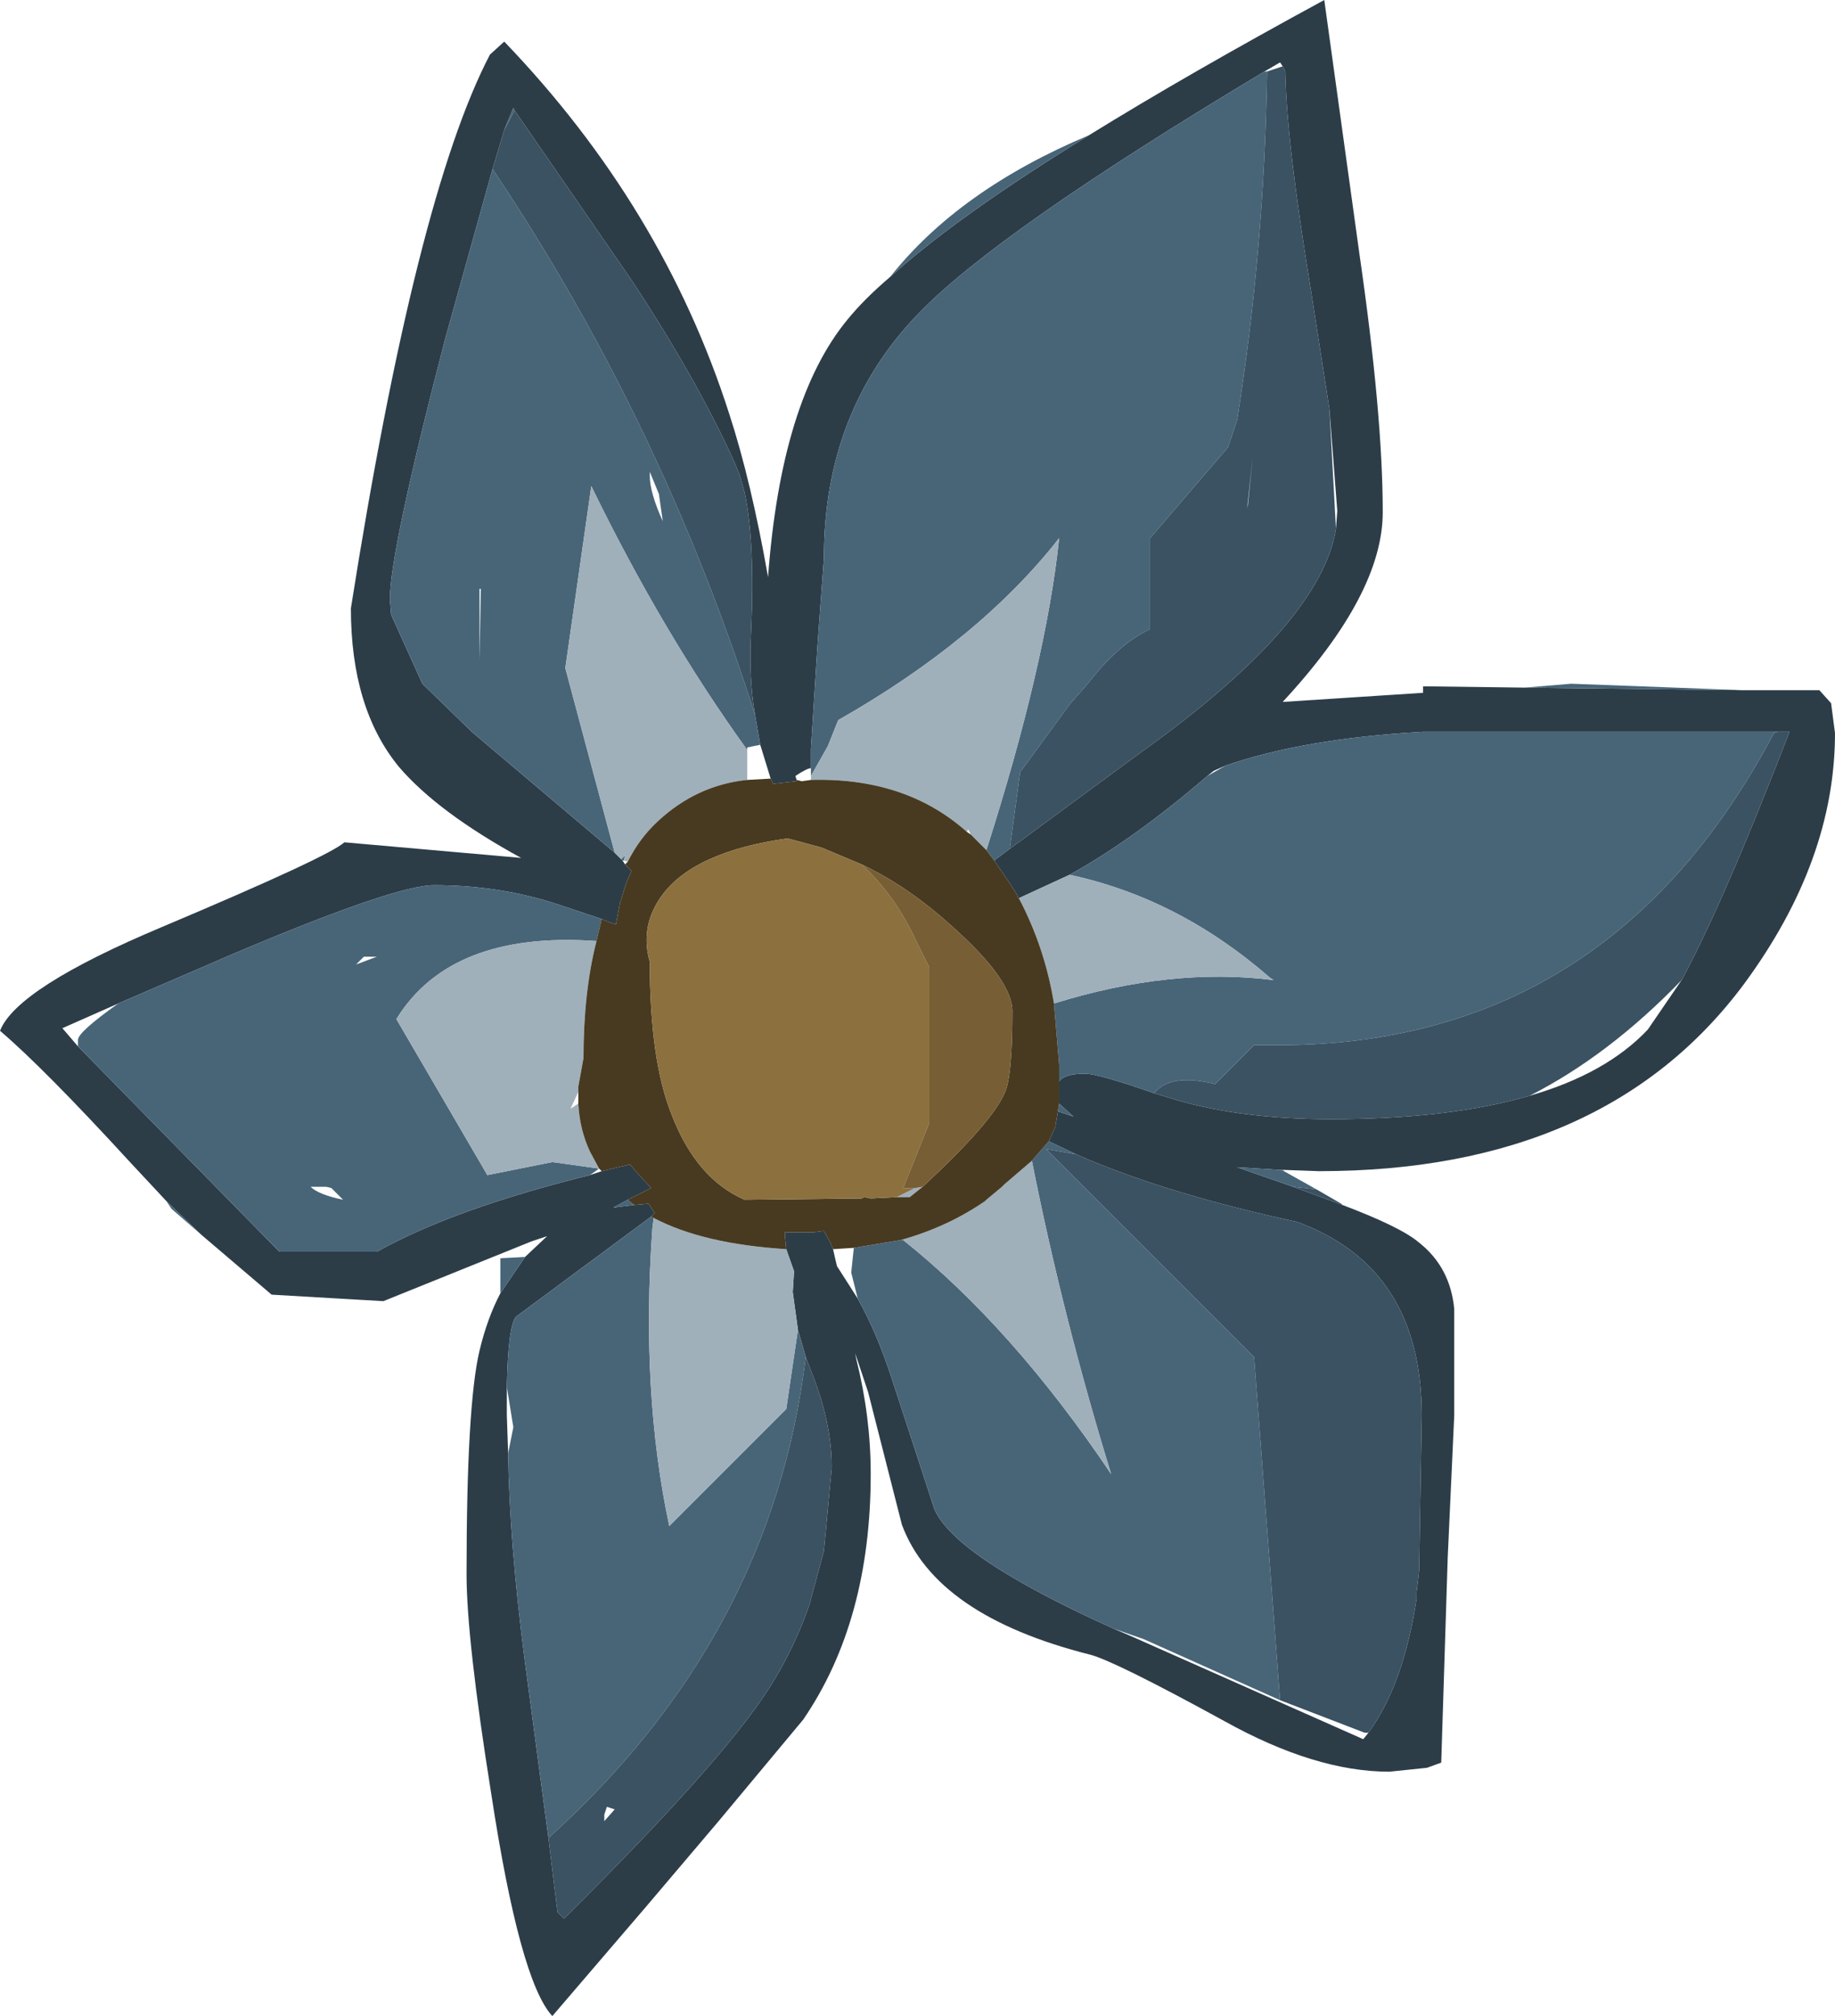 <?xml version="1.0" encoding="UTF-8" standalone="no"?>
<svg xmlns:ffdec="https://www.free-decompiler.com/flash" xmlns:xlink="http://www.w3.org/1999/xlink" ffdec:objectType="shape" height="77.55px" width="70.6px" xmlns="http://www.w3.org/2000/svg">
  <g transform="matrix(1.0, 0.0, 0.0, 1.0, 0.0, 0.0)">
    <path d="M41.9 5.2 Q45.7 2.85 50.95 0.0 L52.3 9.75 Q53.2 15.95 53.2 19.7 53.2 22.85 49.35 27.0 L54.75 26.65 54.75 26.4 58.65 26.45 67.1 26.55 70.0 26.55 70.45 27.05 70.6 28.2 Q70.6 33.1 67.1 37.85 61.75 45.05 50.75 45.05 L49.35 45.0 49.25 45.0 47.6 44.9 49.75 45.65 51.65 46.35 Q53.9 47.2 54.6 47.8 55.8 48.75 55.95 50.35 L55.95 54.45 55.7 59.9 55.45 67.8 54.9 68.0 53.45 68.15 Q50.6 68.15 47.1 66.2 42.9 63.9 41.95 63.65 36.0 62.15 34.7 58.65 L33.4 53.55 32.9 52.05 32.95 52.3 Q33.5 54.5 33.5 56.7 33.5 62.35 30.9 66.15 L27.65 70.05 24.85 73.35 21.25 77.55 Q20.0 76.2 18.9 69.0 17.95 63.05 17.95 60.55 17.95 54.05 18.45 51.95 18.75 50.7 19.25 49.75 L20.2 48.35 21.05 47.55 20.45 47.75 14.75 50.05 10.45 49.8 7.75 47.5 6.4 46.2 5.0 44.7 Q1.7 41.1 0.0 39.65 0.65 38.0 6.25 35.65 12.65 32.95 13.25 32.4 L20.05 33.0 Q16.85 31.25 15.35 29.5 13.5 27.25 13.5 23.4 16.0 7.55 18.85 2.1 L19.4 1.6 Q25.5 7.95 28.05 15.9 28.9 18.5 29.55 22.2 30.05 15.4 32.6 12.3 33.25 11.5 34.25 10.65 36.85 8.3 41.9 5.2 M51.15 15.75 L50.45 11.25 Q49.5 5.5 49.45 2.75 L49.35 2.55 49.25 2.4 48.65 2.75 Q38.3 8.95 35.3 12.1 31.7 15.85 31.7 21.45 L31.45 24.85 31.2 28.8 31.2 29.55 Q31.05 29.55 30.6 29.85 L30.65 30.0 30.65 30.05 29.75 30.15 29.65 29.95 29.25 28.65 29.05 27.5 Q28.8 26.05 28.9 24.25 29.05 20.85 28.65 18.95 L28.45 18.25 28.2 17.65 Q26.75 14.5 24.35 10.85 L19.8 4.25 19.75 4.15 19.4 5.0 18.95 6.5 17.15 12.95 Q15.0 21.2 15.0 23.05 L15.05 23.65 16.25 26.3 18.15 28.15 23.65 32.8 23.9 33.05 23.95 33.1 24.05 33.25 24.3 33.5 24.1 33.95 23.85 34.75 23.7 35.55 23.5 35.5 23.15 35.35 21.5 34.8 Q19.25 34.05 16.7 34.05 15.2 34.05 8.95 36.7 L4.55 38.6 2.4 39.55 3.0 40.25 10.75 48.15 14.5 48.15 Q17.45 46.5 22.7 45.2 L23.15 45.05 24.2 44.8 24.25 44.8 24.5 45.1 25.05 45.7 24.15 46.15 23.6 46.45 24.4 46.35 24.95 46.3 25.15 46.6 25.2 46.65 25.15 46.7 25.05 46.8 19.85 50.65 Q19.55 51.0 19.5 53.35 L19.5 54.45 19.55 55.9 Q19.6 59.35 20.2 63.95 L21.1 70.7 21.45 73.55 21.7 73.8 Q27.75 67.8 29.55 65.0 30.55 63.45 31.15 61.7 L31.7 59.65 32.0 56.45 Q32.0 54.75 31.25 52.85 L31.0 52.2 30.7 51.15 30.5 49.7 30.55 48.9 30.25 48.05 30.2 47.55 30.2 47.4 30.25 47.4 31.25 47.4 31.3 47.4 31.7 47.35 31.95 47.8 32.05 48.05 32.2 48.7 33.0 49.95 Q33.75 51.3 34.3 53.0 L35.95 58.05 Q36.75 59.9 42.85 62.65 L43.55 62.95 52.45 66.9 52.65 66.65 Q54.0 64.8 54.5 61.5 L54.5 61.25 54.55 60.85 54.6 60.4 54.7 54.45 Q54.7 48.75 49.9 47.0 44.8 45.9 41.4 44.4 L40.35 43.9 40.6 43.35 40.7 42.75 41.3 42.95 40.75 42.45 40.75 41.6 Q40.95 41.3 41.75 41.3 42.25 41.3 44.4 42.05 L44.9 42.2 Q47.55 43.05 51.2 43.05 55.75 43.05 58.85 42.15 61.8 41.3 63.4 39.6 L64.7 37.7 Q66.3 34.75 68.85 28.15 L68.4 28.15 54.75 28.15 Q50.2 28.4 47.15 29.45 L46.7 29.65 46.45 29.85 Q43.6 32.3 41.15 33.65 L39.2 34.55 39.15 34.5 39.15 34.45 38.9 34.05 38.35 33.25 38.25 33.1 38.85 32.65 43.95 28.9 Q50.8 24.0 51.4 20.35 L51.45 19.65 51.15 15.75" fill="#2c3d48" fill-rule="evenodd" stroke="none"/>
    <path d="M58.65 26.45 L60.45 26.3 67.1 26.55 58.65 26.45 M49.4 45.05 L50.65 45.75 49.75 45.65 47.6 44.9 49.25 45.0 49.4 45.05 M19.25 49.75 L19.25 48.4 20.2 48.35 19.25 49.75 M7.75 47.5 L6.6 46.5 6.4 46.2 7.75 47.5 M34.25 10.65 Q36.9 7.3 41.9 5.2 36.85 8.3 34.25 10.65 M48.75 2.75 Q48.65 9.5 47.6 16.15 L47.25 17.2 44.25 20.7 44.25 24.2 Q43.05 24.75 41.85 26.3 L41.15 27.1 39.25 29.7 38.85 32.65 38.25 33.1 37.95 32.7 Q40.25 25.5 40.75 20.7 37.7 24.6 32.25 27.7 L31.85 28.7 31.2 29.85 31.2 29.55 31.2 28.8 31.45 24.85 31.7 21.45 Q31.7 15.85 35.3 12.1 38.3 8.95 48.65 2.75 L48.75 2.75 M46.45 29.85 L47.15 29.45 Q50.2 28.4 54.75 28.15 L68.4 28.15 68.25 28.2 Q61.8 40.4 48.75 40.2 L48.25 40.2 46.75 41.7 Q45.15 41.3 44.5 41.95 L44.4 42.05 Q42.25 41.3 41.75 41.3 40.95 41.3 40.75 41.6 L40.75 41.45 40.75 40.95 40.55 38.6 Q45.05 37.2 49.0 37.7 L48.85 37.6 Q45.35 34.55 41.15 33.65 43.6 32.3 46.45 29.85 M40.7 42.75 L40.75 42.45 41.3 42.95 40.7 42.75 M40.35 43.9 L41.4 44.4 40.25 44.2 48.25 52.2 49.25 65.4 44.0 63.05 42.85 62.65 Q36.75 59.9 35.95 58.05 L34.3 53.0 Q33.75 51.3 33.0 49.95 L32.75 48.95 32.85 48.0 34.65 47.7 34.75 47.7 Q38.95 51.05 42.75 56.7 40.9 50.7 39.7 44.65 L40.35 43.9 M30.7 51.15 L31.0 52.2 Q29.7 62.95 21.1 70.7 L20.2 63.95 Q19.6 59.35 19.55 55.9 L19.75 54.9 19.5 53.35 Q19.55 51.0 19.85 50.65 L25.05 46.8 25.15 46.85 25.1 47.25 Q24.65 53.55 25.75 58.7 L30.25 54.2 30.7 51.15 M24.4 46.35 L23.6 46.45 24.15 46.15 24.4 46.35 M22.7 45.2 Q17.45 46.5 14.5 48.15 L10.75 48.15 3.0 40.25 3.0 40.0 Q3.0 39.7 4.55 38.6 L8.95 36.7 Q15.2 34.05 16.7 34.05 19.25 34.05 21.5 34.8 L23.15 35.35 22.95 36.2 Q17.35 35.8 15.25 39.2 L18.75 45.2 21.25 44.7 23.05 44.95 22.7 45.2 M23.95 33.1 L23.9 33.05 24.05 32.9 24.0 33.1 23.95 33.1 M23.65 32.8 L18.15 28.15 16.25 26.3 15.05 23.65 15.0 23.05 Q15.0 21.2 17.15 12.95 L18.95 6.5 Q25.45 16.2 29.05 27.5 L29.25 28.65 28.75 28.75 28.75 28.85 Q25.5 24.35 22.75 18.7 L21.75 25.7 23.65 32.8 M19.4 5.0 L19.75 4.15 19.8 4.25 19.4 5.0 M25.0 18.15 L25.0 18.3 Q25.0 18.95 25.5 20.05 L25.35 19.0 25.0 18.15 M18.45 22.65 L18.45 25.4 18.5 22.65 18.45 22.65 M13.7 37.1 L14.5 36.8 14.0 36.8 13.7 37.1 M12.55 45.65 L11.95 45.65 Q12.25 45.95 13.2 46.15 L12.75 45.7 12.55 45.65" fill="#486578" fill-rule="evenodd" stroke="none"/>
    <path d="M49.35 45.0 L49.4 45.05 49.25 45.0 49.35 45.0 M50.65 45.75 L51.6 46.3 51.65 46.35 49.75 45.65 50.65 45.75 M49.35 2.55 L49.45 2.75 Q49.5 5.5 50.45 11.25 L51.15 15.75 51.4 20.35 Q50.8 24.0 43.95 28.9 L38.85 32.65 39.25 29.7 41.15 27.1 41.85 26.3 Q43.05 24.75 44.25 24.2 L44.25 20.7 47.25 17.2 47.6 16.15 Q48.65 9.5 48.75 2.75 L49.35 2.55 M48.0 19.55 L48.2 17.55 48.0 19.4 48.0 19.55 M44.4 42.05 L44.5 41.95 Q45.15 41.3 46.75 41.7 L48.25 40.2 48.75 40.2 Q61.8 40.4 68.25 28.2 L68.4 28.15 68.85 28.15 Q66.3 34.75 64.7 37.7 61.9 40.6 58.85 42.15 55.75 43.05 51.2 43.05 47.55 43.05 44.9 42.2 L44.4 42.05 M41.4 44.4 Q44.8 45.9 49.9 47.0 54.7 48.75 54.7 54.45 L54.6 60.4 54.55 60.85 54.5 61.25 54.5 61.5 Q54.0 64.8 52.65 66.65 L52.5 66.65 49.25 65.4 48.25 52.2 40.25 44.2 41.4 44.4 M31.0 52.2 L31.25 52.85 Q32.0 54.75 32.0 56.45 L31.7 59.65 31.15 61.7 Q30.55 63.45 29.55 65.0 27.75 67.8 21.7 73.8 L21.45 73.55 21.1 70.7 Q29.7 62.95 31.0 52.2 M18.95 6.5 L19.4 5.0 19.8 4.25 24.35 10.85 Q26.75 14.5 28.2 17.65 L28.45 18.25 28.65 18.95 Q29.05 20.85 28.9 24.25 28.8 26.05 29.05 27.5 25.45 16.2 18.95 6.5 M23.35 69.5 L23.25 69.8 23.25 70.05 23.65 69.6 23.35 69.5" fill="#3a5262" fill-rule="evenodd" stroke="none"/>
    <path d="M31.2 29.85 L31.85 28.7 32.25 27.7 Q37.7 24.6 40.75 20.7 40.25 25.5 37.95 32.7 L37.35 32.1 37.25 31.9 37.2 32.0 Q34.85 29.9 31.2 30.0 L31.2 29.85 M41.15 33.65 Q45.35 34.55 48.85 37.6 L49.0 37.7 Q45.05 37.2 40.55 38.6 40.2 36.45 39.2 34.55 L41.15 33.65 M30.25 48.05 L30.55 48.9 30.5 49.7 30.7 51.15 30.25 54.2 25.75 58.7 Q24.65 53.55 25.1 47.25 L25.15 46.85 Q27.05 47.85 30.25 48.05 M23.9 33.05 L23.65 32.8 21.75 25.7 22.75 18.7 Q25.5 24.35 28.75 28.85 L28.75 29.8 28.75 30.0 Q26.8 30.2 25.3 31.6 24.6 32.25 24.15 33.15 L24.0 33.1 24.05 32.9 23.9 33.05 M23.05 44.95 L21.25 44.7 18.75 45.2 15.25 39.2 Q17.35 35.8 22.95 36.2 22.45 38.15 22.45 40.7 L22.25 41.8 22.25 42.0 21.95 42.65 22.25 42.45 Q22.3 43.45 22.7 44.3 L23.05 44.95 M34.5 46.05 L35.2 45.7 35.5 45.65 35.0 46.05 34.5 46.05 M39.7 44.65 Q40.9 50.7 42.75 56.7 38.95 51.05 34.75 47.7 L34.65 47.7 Q36.45 47.2 37.9 46.2 L37.95 46.15 38.55 45.65 38.65 45.55 39.7 44.65" fill="#9fb0bb" fill-rule="evenodd" stroke="none"/>
    <path d="M37.95 32.7 L38.25 33.1 38.35 33.25 38.9 34.05 39.15 34.45 39.15 34.5 39.2 34.55 Q40.2 36.45 40.55 38.6 L40.75 40.95 40.75 41.45 40.75 41.6 40.75 42.45 40.7 42.75 40.6 43.35 40.35 43.9 39.7 44.65 38.65 45.55 38.55 45.65 37.95 46.15 37.9 46.2 Q36.45 47.2 34.65 47.7 L32.85 48.0 32.05 48.05 31.95 47.8 31.7 47.35 31.3 47.4 31.25 47.4 30.25 47.4 30.2 47.4 30.2 47.55 30.25 48.05 Q27.05 47.85 25.15 46.85 L25.05 46.8 25.15 46.7 25.2 46.65 25.15 46.6 24.95 46.3 24.4 46.35 24.15 46.15 25.05 45.7 24.5 45.1 24.25 44.8 24.2 44.8 23.15 45.05 23.05 44.95 22.7 44.3 Q22.3 43.45 22.25 42.45 L22.25 42.0 22.25 41.8 22.45 40.7 Q22.45 38.15 22.95 36.2 L23.15 35.35 23.5 35.5 23.7 35.55 23.85 34.75 24.1 33.95 24.3 33.5 24.05 33.25 24.15 33.15 Q24.6 32.25 25.3 31.6 26.8 30.2 28.75 30.0 L29.65 29.95 29.75 30.15 30.65 30.05 30.65 30.0 30.85 30.05 31.2 30.0 Q34.85 29.9 37.2 32.0 L37.35 32.1 37.95 32.7 M33.15 33.25 L31.6 32.6 30.3 32.25 Q26.75 32.75 25.5 34.4 24.6 35.6 25.0 37.0 25.0 40.8 25.85 42.9 26.8 45.35 28.65 46.15 L33.15 46.1 33.25 46.05 33.5 46.1 34.5 46.05 35.0 46.05 35.5 45.65 Q38.15 43.2 38.65 42.05 38.95 41.45 38.95 38.9 38.95 37.7 36.65 35.65 34.95 34.1 33.15 33.25" fill="#483a20" fill-rule="evenodd" stroke="none"/>
    <path d="M33.15 33.25 Q34.45 34.45 35.25 36.2 L35.75 37.2 35.75 43.2 34.75 45.7 35.2 45.7 34.5 46.05 33.5 46.1 33.25 46.05 33.15 46.1 28.65 46.15 Q26.8 45.35 25.85 42.9 25.0 40.8 25.0 37.0 24.6 35.6 25.5 34.4 26.75 32.75 30.3 32.25 L31.6 32.6 33.15 33.25" fill="#8c703e" fill-rule="evenodd" stroke="none"/>
    <path d="M35.2 45.7 L34.75 45.7 35.75 43.2 35.75 37.2 35.25 36.2 Q34.45 34.45 33.15 33.25 34.95 34.1 36.65 35.65 38.95 37.7 38.95 38.9 38.95 41.45 38.65 42.05 38.15 43.2 35.5 45.65 L35.2 45.7" fill="#775e34" fill-rule="evenodd" stroke="none"/>
  </g>
</svg>
